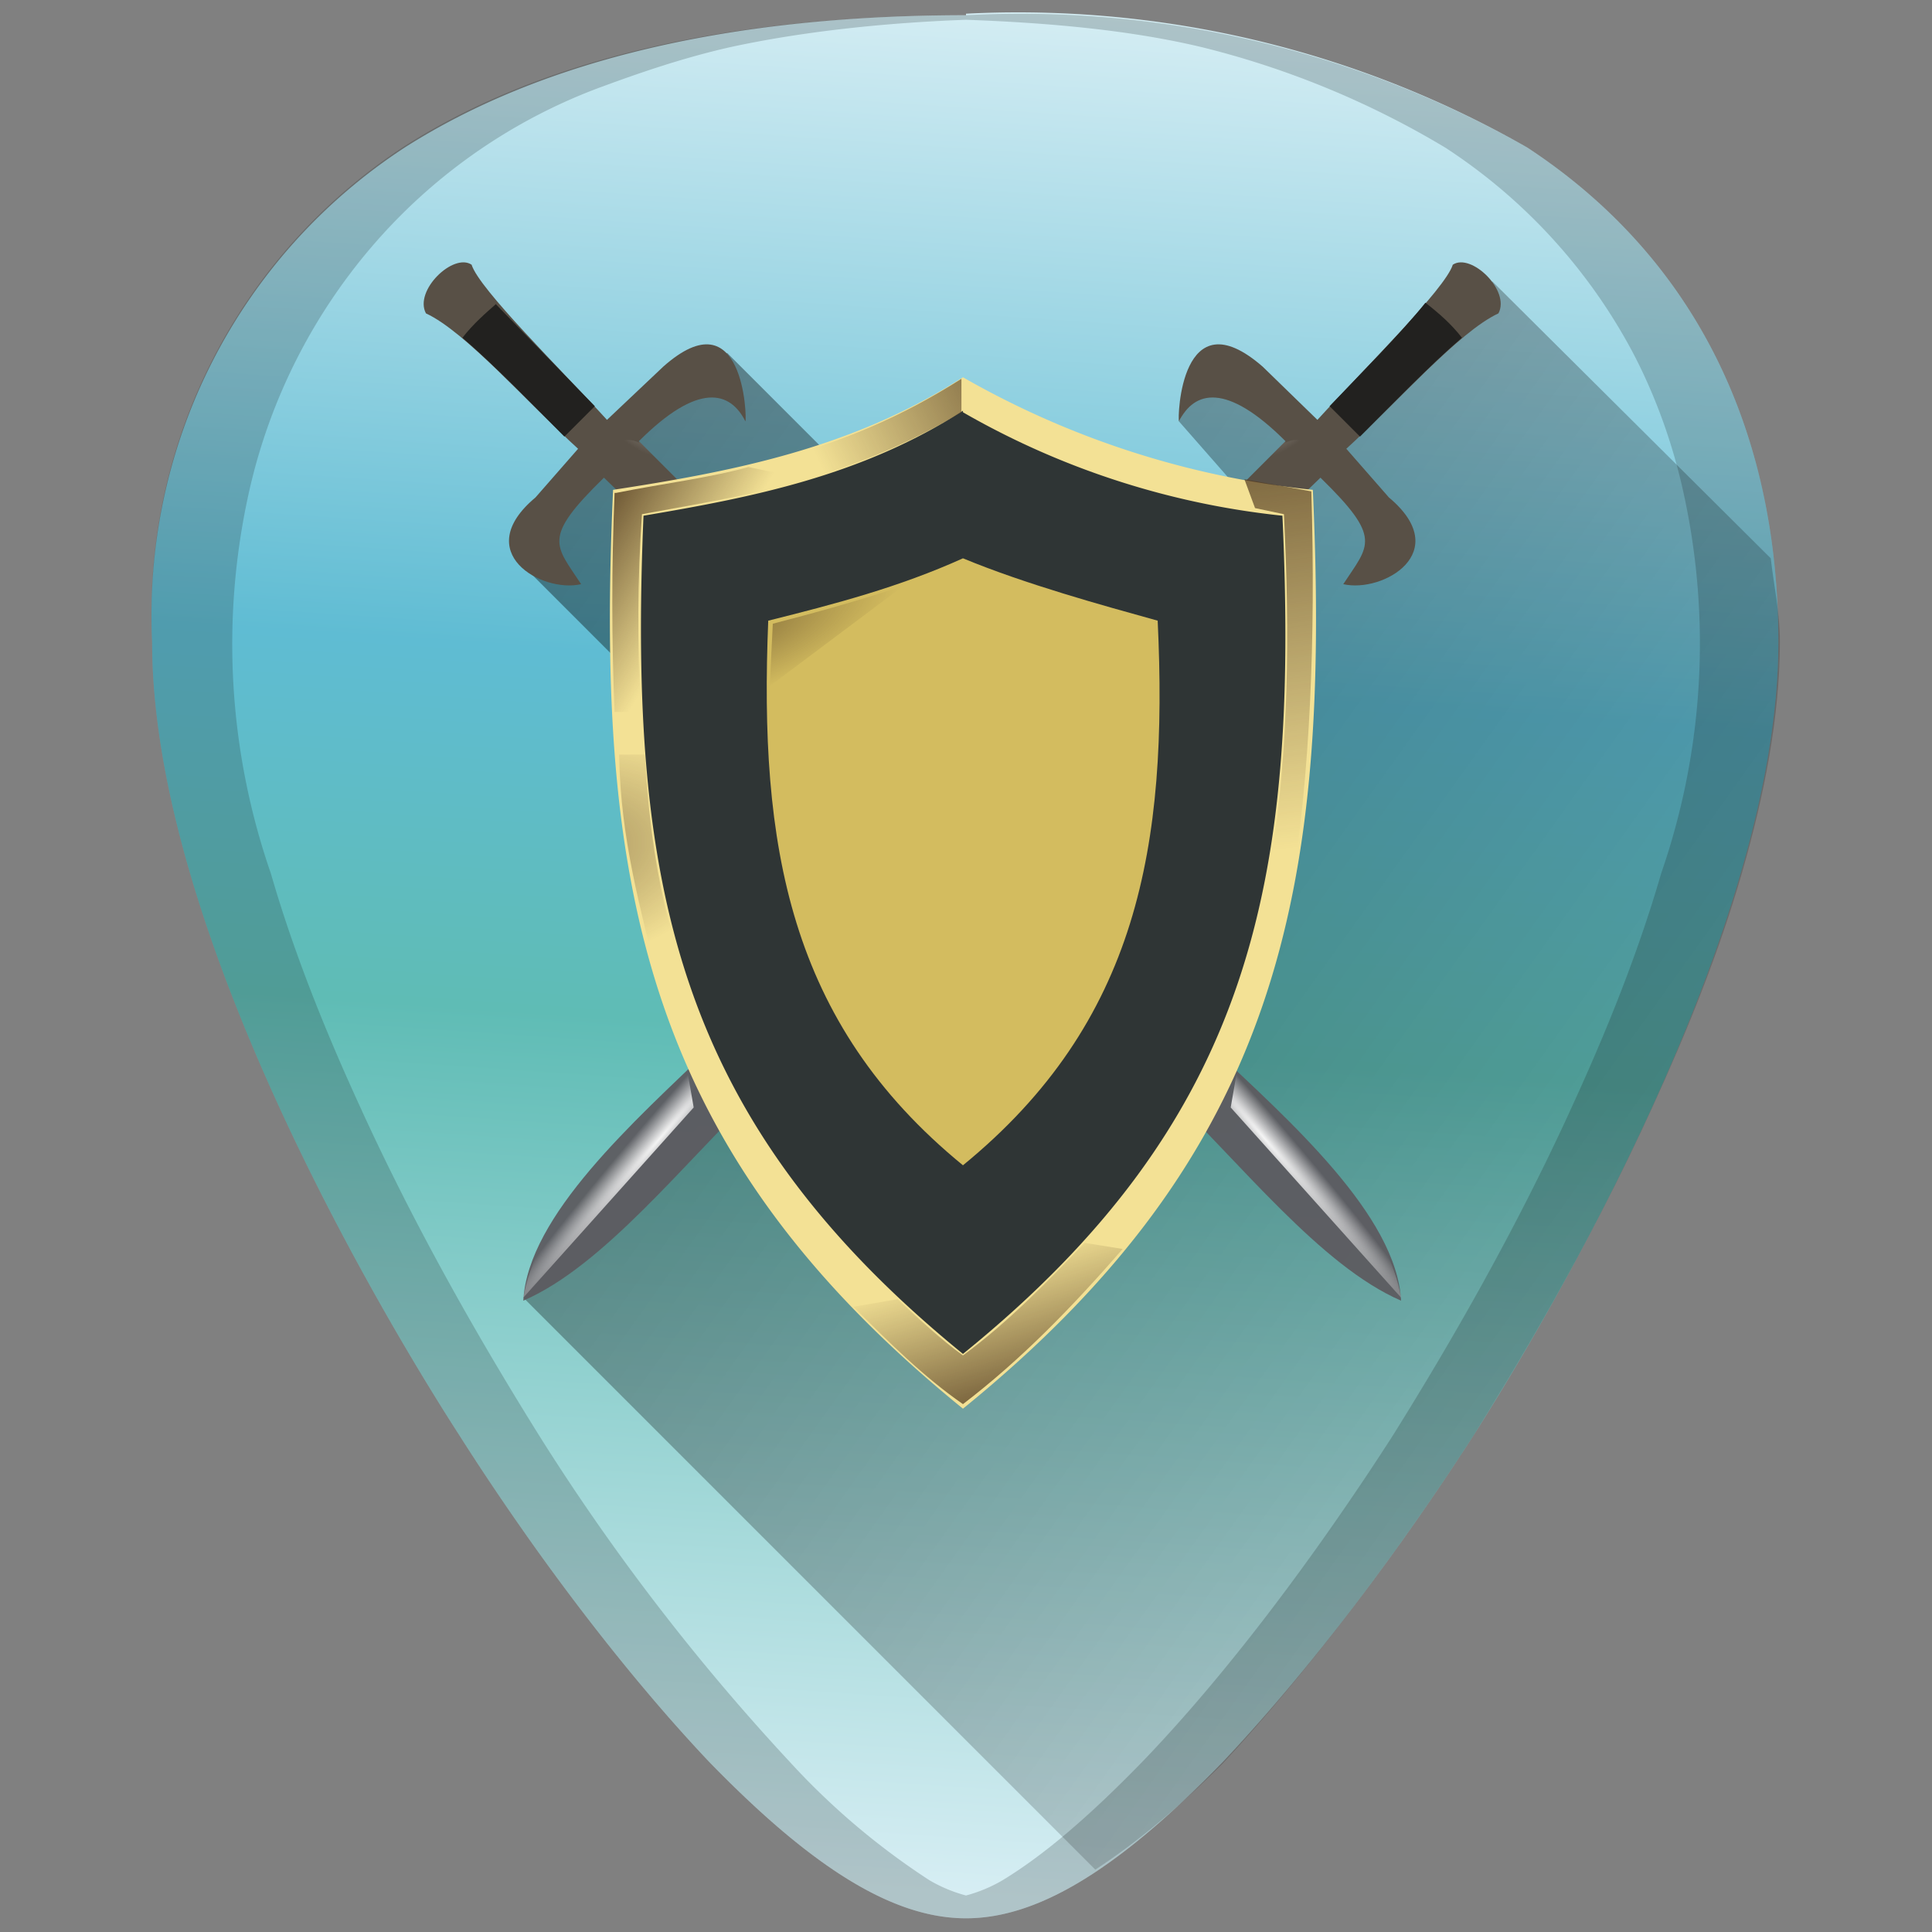 <?xml version="1.0" encoding="UTF-8" standalone="no"?>
<svg
   xmlns:dc="http://purl.org/dc/elements/1.1/"
   xmlns:cc="http://creativecommons.org/ns#"
   xmlns:rdf="http://www.w3.org/1999/02/22-rdf-syntax-ns#"
   xmlns:svg="http://www.w3.org/2000/svg"
   xmlns="http://www.w3.org/2000/svg"
   xmlns:xlink="http://www.w3.org/1999/xlink"
   xmlns:sodipodi="http://sodipodi.sourceforge.net/DTD/sodipodi-0.dtd"
   xmlns:inkscape="http://www.inkscape.org/namespaces/inkscape"
   width="48"
   height="48"
   viewBox="0 0 12.7 12.7"
   version="1.1"
   id="svg111"
   sodipodi:docname="wesnoth.svg"
   inkscape:version="0.92.4 (5da689c313, 2019-01-14)">
  <rect x="0" y="0" width="12.7" height="12.7" fill="#808080" stroke="none"/>
  <sodipodi:namedview
     pagecolor="#ffffff"
     bordercolor="#666666"
     borderopacity="1"
     objecttolerance="10"
     gridtolerance="10"
     guidetolerance="10"
     inkscape:pageopacity="0"
     inkscape:pageshadow="2"
     inkscape:window-width="1112"
     inkscape:window-height="480"
     id="namedview113"
     showgrid="false"
     inkscape:zoom="4.9166667"
     inkscape:cx="2.1355932"
     inkscape:cy="24"
     inkscape:window-x="0"
     inkscape:window-y="25"
     inkscape:window-maximized="0"
     inkscape:current-layer="svg111" />
  <defs
     id="defs61">
    <linearGradient
       id="i">
      <stop
         offset="0"
         stop-color="#d7eef4"
         id="stop2" />
      <stop
         offset=".45"
         stop-color="#5fbcb5"
         id="stop4" />
      <stop
         offset=".64"
         stop-color="#5fbcd3"
         id="stop6" />
      <stop
         offset="1"
         stop-color="#d7eef4"
         id="stop8" />
    </linearGradient>
    <linearGradient
       id="h">
      <stop
         offset="0"
         id="stop11" />
      <stop
         offset="1"
         stop-opacity="0"
         id="stop13" />
    </linearGradient>
    <clipPath
       id="a" />
    <linearGradient
       id="b">
      <stop
         offset="0"
         stop-color="#efb66b"
         id="stop17" />
      <stop
         offset="1"
         stop-color="#553e23"
         stop-opacity="0"
         id="stop19" />
    </linearGradient>
    <radialGradient
       xlink:href="#c"
       id="l"
       gradientUnits="userSpaceOnUse"
       gradientTransform="matrix(-0.049,0.049,0.021,0.021,-25.36,17.31)"
       cx="-494.94"
       cy="458.35"
       fx="-494.94"
       fy="458.35"
       r="6.13" />
    <linearGradient
       id="c">
      <stop
         offset="0"
         stop-color="#fff"
         id="stop23" />
      <stop
         offset="1"
         stop-color="#fff"
         stop-opacity="0"
         id="stop25" />
    </linearGradient>
    <radialGradient
       xlink:href="#d"
       id="m"
       gradientUnits="userSpaceOnUse"
       gradientTransform="matrix(0.098,0.114,0.009,-0.007,52.34,68.59)"
       cx="-501.28"
       cy="566.19"
       fx="-501.28"
       fy="566.19"
       r="12.25" />
    <linearGradient
       id="d">
      <stop
         offset="0"
         stop-color="#f5f5f5"
         id="stop29" />
      <stop
         offset="1"
         stop-color="#f5f5f5"
         stop-opacity="0"
         id="stop31" />
    </linearGradient>
    <radialGradient
       xlink:href="#e"
       id="n"
       gradientUnits="userSpaceOnUse"
       gradientTransform="matrix(0.043,0.043,0.002,-0.002,27.8,29.99)"
       cx="-483.87"
       cy="567.97"
       fx="-483.87"
       fy="567.97"
       r="13.27" />
    <linearGradient
       id="e">
      <stop
         offset="0"
         stop-color="#7e7c80"
         id="stop35" />
      <stop
         offset="1"
         stop-color="#7e7c80"
         stop-opacity="0"
         id="stop37" />
    </linearGradient>
    <radialGradient
       xlink:href="#c"
       id="o"
       cx="-494.94"
       cy="458.35"
       fx="-494.94"
       fy="458.35"
       r="6.13"
       gradientTransform="matrix(0.049,0.049,-0.021,0.021,38.01,17.31)"
       gradientUnits="userSpaceOnUse" />
    <linearGradient
       xlink:href="#f"
       id="p"
       x1="-498.86"
       y1="458.74"
       x2="-478.53"
       y2="471.12"
       gradientUnits="userSpaceOnUse"
       gradientTransform="matrix(0.042,0,0,0.042,24.94,-16.27)" />
    <linearGradient
       id="f">
      <stop
         offset="0"
         stop-color="#553e23"
         id="stop42" />
      <stop
         offset="1"
         stop-color="#553e23"
         stop-opacity="0"
         id="stop44" />
    </linearGradient>
    <linearGradient
       xlink:href="#f"
       id="q"
       x1="-428.5"
       y1="439.61"
       x2="-466.5"
       y2="457.86"
       gradientUnits="userSpaceOnUse"
       gradientTransform="matrix(0.042,0,0,0.042,24.94,-16.27)" />
    <linearGradient
       xlink:href="#f"
       id="r"
       x1="-400.22"
       y1="439.83"
       x2="-390.85"
       y2="520.09"
       gradientUnits="userSpaceOnUse"
       gradientTransform="matrix(0.042,0,0,0.042,24.94,-16.27)" />
    <linearGradient
       xlink:href="#f"
       id="s"
       x1="-431.56"
       y1="611.03"
       x2="-439.57"
       y2="584.34"
       gradientUnits="userSpaceOnUse"
       gradientTransform="matrix(0.042,0,0,0.042,24.94,-16.27)" />
    <radialGradient
       xlink:href="#g"
       id="t"
       cx="-498.91"
       cy="521.73"
       fx="-498.91"
       fy="521.73"
       r="4.31"
       gradientTransform="matrix(0.327,-0.068,0.036,0.174,147.89,-119.07)"
       gradientUnits="userSpaceOnUse" />
    <linearGradient
       id="g">
      <stop
         offset="0"
         stop-color="#553e23"
         stop-opacity=".55"
         id="stop51" />
      <stop
         offset="1"
         stop-color="#553e23"
         stop-opacity="0"
         id="stop53" />
    </linearGradient>
    <radialGradient
       xlink:href="#d"
       id="u"
       cx="-501.28"
       cy="566.19"
       fx="-501.28"
       fy="566.19"
       r="12.25"
       gradientTransform="matrix(-0.098,0.114,-0.009,-0.007,-39.69,68.59)"
       gradientUnits="userSpaceOnUse" />
    <radialGradient
       xlink:href="#e"
       id="v"
       cx="-483.87"
       cy="567.97"
       fx="-483.87"
       fy="567.97"
       r="13.27"
       gradientTransform="matrix(-0.043,0.043,-0.002,-0.002,-15.15,29.99)"
       gradientUnits="userSpaceOnUse" />
    <radialGradient
       xlink:href="#f"
       id="w"
       cx="-481.88"
       cy="482.49"
       fx="-481.88"
       fy="482.49"
       r="10.47"
       gradientTransform="matrix(0.015,0.038,-0.098,0.038,59.41,4.1)"
       gradientUnits="userSpaceOnUse" />
    <linearGradient
       xlink:href="#h"
       id="k"
       gradientUnits="userSpaceOnUse"
       x1=".73"
       y1="285.31"
       x2="14.95"
       y2="295.47"
       gradientTransform="translate(0,-284.3)" />
    <linearGradient
       xlink:href="#i"
       id="j"
       gradientUnits="userSpaceOnUse"
       gradientTransform="matrix(0.265,0,0,0.265,-5.3,0)"
       x1="44"
       y1="47.1"
       x2="47.22" />
  </defs>
  <path
     d="M 6.35,0.1 C 4.81,0.1 3.57,0.39 2.66,0.97 A 3.67,3.67 0 0 0 1,4.22 c 0,1.91 1.54,4.47 2.01,5.2 0.54,0.85 1.13,1.61 1.65,2.16 0.68,0.7 1.21,1.03 1.69,1.03 0.48,0 1.01,-0.33 1.69,-1.03 0.52,-0.55 1.11,-1.31 1.65,-2.15 0.47,-0.74 2,-3.3 2,-5.21 0,-1.42 -0.57,-2.54 -1.65,-3.25 A 6.75,6.75 0 0 0 6.35,0.09 Z"
     id="path63"
     style="fill:url(#j)"
     inkscape:connector-curvature="0" />
  <path
     d="M 6.35,0.1 C 4.81,0.1 3.57,0.38 2.66,0.96 A 3.67,3.67 0 0 0 1,4.22 c 0,1.91 1.54,4.47 2.01,5.2 0.54,0.85 1.13,1.61 1.65,2.16 0.68,0.7 1.21,1.03 1.69,1.03 0.48,0 1.01,-0.33 1.69,-1.03 0.52,-0.55 1.11,-1.31 1.65,-2.15 0.47,-0.74 2,-3.3 2,-5.21 0,-1.42 -0.57,-2.54 -1.65,-3.25 A 6.75,6.75 0 0 0 6.35,0.1 Z m 0,0.03 C 6.91,0.15 7.44,0.2 7.9,0.31 a 5.82,5.82 0 0 1 1.6,0.66 3.65,3.65 0 0 1 1.24,1.36 c 0.14,0.27 0.25,0.57 0.32,0.88 A 4.61,4.61 0 0 1 10.92,5.74 C 10.77,6.26 10.56,6.78 10.34,7.26 9.9,8.23 9.39,9.06 9.16,9.43 8.62,10.27 8.04,11.03 7.51,11.58 7.17,11.93 6.87,12.19 6.59,12.36 A 0.96,0.96 0 0 1 6.35,12.46 0.96,0.96 0 0 1 6.11,12.36 4.76,4.76 0 0 1 5.19,11.58 14.42,14.42 0 0 1 3.54,9.43 C 3.31,9.06 2.8,8.23 2.36,7.26 2.14,6.78 1.93,6.26 1.78,5.74 A 4.6,4.6 0 0 1 1.64,3.22 3.73,3.73 0 0 1 2.48,1.58 3.65,3.65 0 0 1 3.93,0.58 C 4.2,0.48 4.49,0.38 4.8,0.31 5.26,0.21 5.8,0.15 6.35,0.13 Z"
     id="path65"
     inkscape:connector-curvature="0"
     style="opacity:0.21;fill:#1c2224" />
  <path
     d="M 7.2,12.29 C 7.46,12.12 7.73,11.9 8.04,11.59 8.56,11.03 9.15,10.27 9.69,9.43 9.92,9.06 10.43,8.23 10.87,7.26 11.09,6.78 11.3,6.26 11.45,5.74 11.6,5.22 11.7,4.7 11.7,4.22 11.7,4.02 11.66,3.85 11.64,3.67 L 9.81,1.85 9.43,2.2 8.73,2.9 8.23,2.63 7.93,2.42 7.75,2.77 8.25,3.34 5.88,3.42 4.78,2.32 3.69,3.25 3.56,3.5 3.44,3.72 5.6,5.88 3.44,8.53 Z"
     id="path67"
     style="opacity:0.5;fill:url(#k)"
     inkscape:connector-curvature="0" />
  <path
     style="overflow:visible;fill:#585046;marker:none"
     d="M 8.3,2.41 C 7.76,1.94 7.74,2.75 7.75,2.77 7.85,2.57 8.06,2.51 8.45,2.9 L 8.12,3.23 8.38,3.43 8.68,3.14 C 9.09,3.54 9,3.58 8.83,3.84 9.09,3.9 9.56,3.63 9.13,3.27 L 8.85,2.95 C 9.18,2.65 9.59,2.18 9.85,2.06 9.93,1.91 9.67,1.66 9.55,1.74 9.5,1.9 8.97,2.42 8.66,2.76 Z"
     overflow="visible"
     id="path69"
     inkscape:connector-curvature="0" />
  <path
     style="overflow:visible;opacity:0.37;fill:url(#l);marker:none"
     d="M 8.45,2.9 8.18,3.17 8.48,3.35 8.68,3.13 C 8.73,3.03 8.61,2.83 8.45,2.91 Z"
     overflow="visible"
     id="path71"
     inkscape:connector-curvature="0" />
  <path
     style="overflow:visible;fill:#5d5b60;fill-opacity:0.94;marker:none"
     d="M 7.97,6.89 7.64,7.15 C 8.16,7.65 8.68,8.32 9.21,8.55 9.18,7.99 8.48,7.37 7.97,6.89 Z"
     overflow="visible"
     id="path73"
     inkscape:connector-curvature="0" />
  <path
     style="overflow:visible;fill:#22211f;marker:none"
     d="M 9.37,1.99 C 9.46,2.06 9.54,2.13 9.61,2.22 9.4,2.4 9.16,2.65 8.94,2.87 L 8.74,2.67 C 8.95,2.45 9.21,2.19 9.37,1.99 Z"
     overflow="visible"
     id="path75"
     inkscape:connector-curvature="0" />
  <path
     style="overflow:visible;fill:url(#m);marker:none"
     d="M 8.13,7.05 8.09,7.28 9.21,8.53 C 9.13,8.07 8.71,7.61 8.13,7.05 Z"
     overflow="visible"
     id="path77"
     inkscape:connector-curvature="0" />
  <path
     style="overflow:visible;fill:url(#n);marker:none"
     d="M 8,7.38 7.93,7.42 c 0.38,0.34 0.83,0.9 1.12,1.02 A 8.9,8.9 0 0 1 8.01,7.38 Z"
     overflow="visible"
     id="path79"
     inkscape:connector-curvature="0" />
  <path
     style="overflow:visible;fill:#585046;marker:none"
     d="M 4.36,2.41 C 4.89,1.94 4.91,2.75 4.9,2.77 4.8,2.57 4.59,2.51 4.2,2.9 L 4.53,3.23 4.27,3.43 3.97,3.14 C 3.56,3.54 3.65,3.58 3.82,3.84 3.56,3.9 3.09,3.63 3.52,3.27 L 3.8,2.95 C 3.47,2.65 3.06,2.18 2.8,2.06 2.72,1.91 2.98,1.66 3.1,1.74 3.15,1.9 3.68,2.42 3.99,2.76 Z"
     overflow="visible"
     id="path81"
     inkscape:connector-curvature="0" />
  <path
     style="overflow:visible;opacity:0.37;fill:url(#o);marker:none"
     d="M 4.2,2.9 4.47,3.17 4.17,3.35 3.97,3.13 C 3.92,3.03 4.04,2.83 4.2,2.91 Z"
     overflow="visible"
     id="path83"
     inkscape:connector-curvature="0" />
  <path
     style="overflow:visible;fill:#5d5b60;fill-opacity:0.94;marker:none"
     d="M 4.68,6.88 5.01,7.15 C 4.49,7.65 3.97,8.32 3.44,8.55 3.47,7.99 4.17,7.37 4.68,6.88 Z"
     overflow="visible"
     id="path85"
     inkscape:connector-curvature="0" />
  <path
     style="overflow:visible;fill:#f3e195;marker:none"
     d="M 6.33,2.48 C 5.6,2.95 4.81,3.1 4.03,3.22 3.91,5.87 4.26,7.58 6.33,9.26 8.4,7.58 8.75,5.87 8.63,3.22 A 5.83,5.83 0 0 1 6.33,2.48 Z"
     overflow="visible"
     id="path87"
     inkscape:connector-curvature="0" />
  <path
     style="overflow:visible;fill:#2f3535;marker:none"
     d="M 6.33,2.7 C 5.66,3.13 4.94,3.27 4.23,3.39 4.13,5.81 4.44,7.36 6.33,8.9 8.23,7.36 8.54,5.8 8.43,3.39 A 5.32,5.32 0 0 1 6.33,2.71 Z"
     overflow="visible"
     id="path89"
     inkscape:connector-curvature="0" />
  <path
     style="overflow:visible;fill:#d3bc5f;marker:none"
     d="M 6.33,3.67 C 5.91,3.86 5.49,3.97 5.05,4.08 4.99,5.55 5.18,6.72 6.33,7.66 7.48,6.72 7.68,5.56 7.61,4.08 7.25,3.98 6.74,3.84 6.33,3.67 Z"
     overflow="visible"
     id="path91"
     inkscape:connector-curvature="0" />
  <path
     style="overflow:visible;fill:#22211f;marker:none"
     d="M 3.27,1.99 C 3.19,2.06 3.11,2.13 3.04,2.22 3.25,2.4 3.49,2.65 3.71,2.87 L 3.91,2.67 3.26,2 Z"
     overflow="visible"
     id="path93"
     inkscape:connector-curvature="0" />
  <path
     style="overflow:visible;fill:url(#p);marker:none"
     d="M 4.05,3.24 C 4.35,3.18 4.67,3.14 4.92,3.07 L 5.3,3.15 C 4.97,3.25 4.6,3.31 4.22,3.38 4.19,3.82 4.19,4.21 4.21,4.68 H 4.04 C 4.02,4.21 4.02,3.72 4.04,3.24 Z"
     overflow="visible"
     id="path95"
     inkscape:connector-curvature="0" />
  <path
     style="overflow:visible;fill:url(#q);marker:none"
     d="M 5.08,3.03 C 5.54,2.9 5.91,2.75 6.32,2.49 V 2.71 C 5.87,2.98 5.47,3.11 5.08,3.21 Z"
     overflow="visible"
     id="path97"
     inkscape:connector-curvature="0" />
  <path
     style="overflow:visible;fill:url(#r);marker:none"
     d="M 8.25,3.34 8.18,3.15 8.62,3.23 C 8.65,4.21 8.61,5.09 8.49,5.85 L 8.36,5.63 C 8.47,4.93 8.48,4.17 8.44,3.38 Z"
     overflow="visible"
     id="path99"
     inkscape:connector-curvature="0" />
  <path
     style="overflow:visible;fill:url(#s);marker:none"
     d="M 5.9,8.54 C 6.04,8.67 6.19,8.81 6.33,8.91 6.63,8.69 6.89,8.42 7.13,8.17 L 7.38,8.21 C 7.05,8.59 6.71,8.94 6.33,9.23 6.07,9.05 5.84,8.82 5.61,8.59 Z"
     overflow="visible"
     id="path101"
     inkscape:connector-curvature="0" />
  <path
     style="overflow:visible;fill:url(#t);marker:none"
     d="m 4.07,4.96 h 0.17 c 0.02,0.43 0.08,0.85 0.2,1.26 L 4.33,6.47 C 4.21,5.97 4.08,5.52 4.07,4.97 Z"
     overflow="visible"
     id="path103"
     inkscape:connector-curvature="0" />
  <path
     style="overflow:visible;fill:url(#u);marker:none"
     d="M 4.52,7.05 4.56,7.28 3.44,8.53 C 3.52,8.07 3.94,7.61 4.52,7.05 Z"
     overflow="visible"
     id="path105"
     inkscape:connector-curvature="0" />
  <path
     style="overflow:visible;fill:url(#v);marker:none"
     d="M 4.64,7.38 4.71,7.42 C 4.34,7.76 3.89,8.32 3.6,8.44 3.98,8.14 4.58,7.47 4.64,7.38 Z"
     overflow="visible"
     id="path107"
     inkscape:connector-curvature="0" />
  <path
     style="overflow:visible;opacity:0.52;fill:url(#w);marker:none"
     d="M 5.08,4.1 C 5.35,4.03 5.64,3.95 5.94,3.85 L 5.06,4.51 Z"
     overflow="visible"
     id="path109"
     inkscape:connector-curvature="0" />
</svg>

